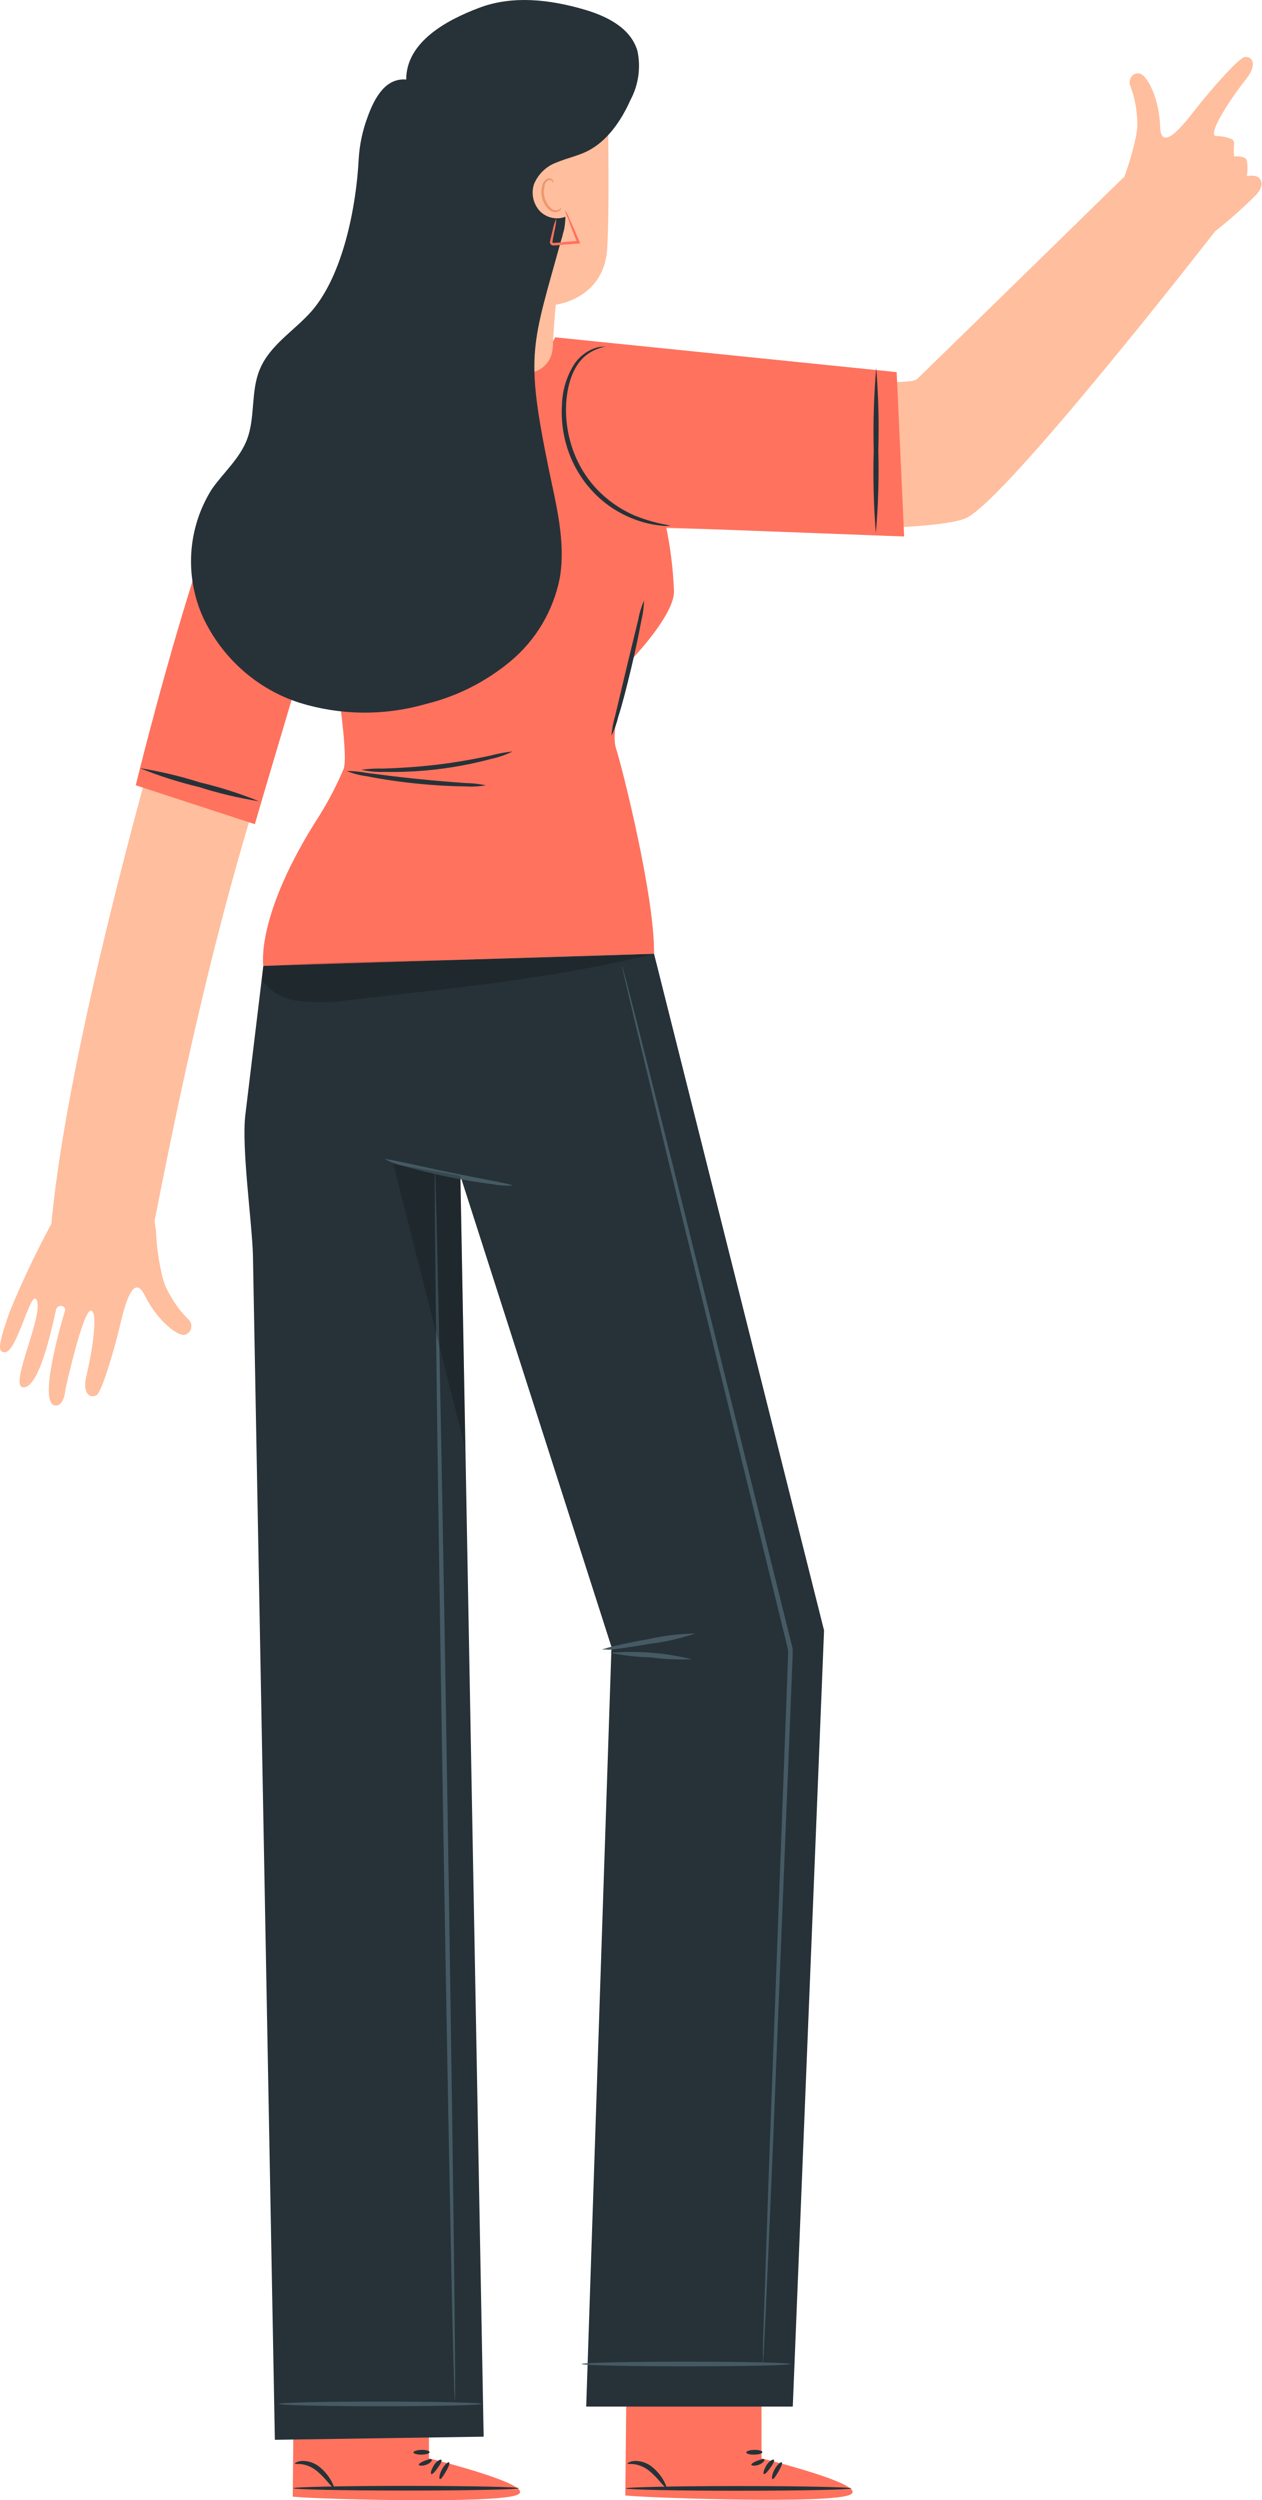 <svg width="99" height="196" viewBox="0 0 99 196" fill="none" xmlns="http://www.w3.org/2000/svg">
<path d="M33.649 192.713V186.693L23.055 186.615L22.965 195.719L23.622 195.768C26.545 195.958 38.494 196.24 40.457 195.62C42.641 194.93 33.649 192.713 33.649 192.713Z" fill="#FF725E"/>
<path d="M40.706 195.057C40.706 195.156 36.739 195.24 31.853 195.24C26.967 195.24 23 195.156 23 195.057C23 194.959 26.967 194.874 31.853 194.874C36.739 194.874 40.706 194.959 40.706 195.057Z" fill="#263238"/>
<path d="M33.836 193.945C33.746 193.895 33.836 193.579 34.05 193.241C34.264 192.903 34.554 192.762 34.623 192.832C34.693 192.903 34.547 193.17 34.34 193.459C34.133 193.748 33.925 193.994 33.836 193.945Z" fill="#263238"/>
<path d="M34.513 194.339C34.416 194.339 34.465 193.945 34.672 193.572C34.879 193.198 35.156 192.973 35.232 193.029C35.308 193.086 35.183 193.403 34.99 193.734C34.796 194.064 34.603 194.374 34.513 194.339Z" fill="#263238"/>
<path d="M26.192 195.029C26.151 195.029 25.992 194.902 25.764 194.635C25.485 194.291 25.175 193.975 24.838 193.691C24.506 193.421 24.11 193.244 23.691 193.177C23.366 193.135 23.158 193.177 23.138 193.135C23.117 193.093 23.317 192.945 23.697 192.917C24.199 192.906 24.688 193.076 25.079 193.396C25.446 193.7 25.755 194.07 25.992 194.487C26.151 194.797 26.234 195.001 26.192 195.029Z" fill="#263238"/>
<path d="M33.871 192.811C33.919 192.896 33.739 193.107 33.435 193.22C33.131 193.332 32.862 193.29 32.848 193.22C32.834 193.149 33.048 193.001 33.311 192.903C33.574 192.804 33.815 192.727 33.871 192.811Z" fill="#263238"/>
<path d="M33.705 192.227C33.705 192.332 33.428 192.417 33.069 192.424C32.709 192.431 32.426 192.347 32.433 192.248C32.44 192.149 32.723 192.058 33.069 192.051C33.414 192.044 33.691 192.128 33.705 192.227Z" fill="#263238"/>
<path d="M59.738 192.713V186.693L49.144 186.615L49.054 195.628L49.71 195.677C52.634 195.867 64.59 196.24 66.545 195.62C68.729 194.93 59.738 192.713 59.738 192.713Z" fill="#FF725E"/>
<path d="M66.794 195.071C66.794 195.17 62.834 195.254 57.941 195.254C53.048 195.254 49.095 195.17 49.095 195.071C49.095 194.973 53.055 194.888 57.941 194.888C62.827 194.888 66.794 194.973 66.794 195.071Z" fill="#263238"/>
<path d="M59.924 193.945C59.842 193.895 59.924 193.579 60.139 193.241C60.353 192.903 60.643 192.762 60.712 192.832C60.781 192.903 60.636 193.17 60.429 193.459C60.222 193.748 60.014 193.994 59.924 193.945Z" fill="#263238"/>
<path d="M60.602 194.339C60.512 194.339 60.554 193.945 60.768 193.572C60.982 193.198 61.252 192.973 61.328 193.029C61.404 193.086 61.272 193.403 61.079 193.734C60.885 194.064 60.699 194.374 60.602 194.339Z" fill="#263238"/>
<path d="M52.281 195.029C52.239 195.029 52.087 194.902 51.852 194.635C51.574 194.291 51.264 193.975 50.926 193.691C50.594 193.421 50.199 193.244 49.779 193.177C49.461 193.135 49.247 193.177 49.226 193.135C49.206 193.093 49.406 192.945 49.786 192.917C50.288 192.906 50.777 193.076 51.168 193.396C51.537 193.698 51.846 194.068 52.081 194.487C52.239 194.797 52.322 195.001 52.281 195.029Z" fill="#263238"/>
<path d="M59.959 192.811C60.008 192.896 59.828 193.107 59.524 193.22C59.22 193.332 58.95 193.29 58.937 193.22C58.923 193.149 59.137 193.001 59.4 192.903C59.662 192.804 59.904 192.727 59.959 192.811Z" fill="#263238"/>
<path d="M59.807 192.227C59.807 192.332 59.531 192.417 59.172 192.424C58.812 192.431 58.536 192.347 58.543 192.248C58.55 192.149 58.826 192.058 59.172 192.051C59.517 192.044 59.807 192.128 59.807 192.227Z" fill="#263238"/>
<path d="M98.771 13.951C98.495 13.662 97.81 13.803 97.81 13.803C97.879 13.398 97.879 12.984 97.81 12.578C97.686 12.184 96.815 12.261 96.815 12.261C96.775 11.929 96.775 11.594 96.815 11.262C96.822 11.188 96.806 11.114 96.771 11.05C96.735 10.986 96.68 10.934 96.615 10.903C96.203 10.732 95.76 10.65 95.315 10.663C94.783 10.276 96.939 7.199 97.741 6.214C98.543 5.228 98.398 4.46 97.686 4.46C97.195 4.46 94.68 7.418 93.906 8.41C93.132 9.403 91.079 12.163 91.01 9.959C90.941 7.755 90.07 6.094 89.524 5.812C88.978 5.531 88.398 6.192 88.695 6.805C88.956 7.501 89.119 8.231 89.178 8.973C89.254 9.565 89.228 10.165 89.103 10.748C88.873 11.832 88.561 12.896 88.169 13.93H88.114C88.114 13.93 73.035 28.666 71.943 29.715C70.968 30.659 51.369 28.596 47.437 28.173C46.1 27.974 44.751 27.88 43.401 27.892C41.694 27.969 41.389 28.215 39.689 28.237C35.396 28.285 31.113 28.669 26.877 29.384C24.959 29.716 23.167 30.579 21.697 31.878C20.227 33.176 19.136 34.861 18.542 36.749C14.582 49.352 5.612 79.183 4.029 95.939C2.833 98.149 1.754 100.421 0.795 102.748C-0.318 105.831 -0.048 105.937 0.325 106.007C1.334 106.197 2.481 100.664 2.909 102.001C3.338 103.339 0.733 108.598 1.79 108.753C3.172 108.95 4.271 103.121 4.402 102.656C4.534 102.191 5.218 102.339 5.093 102.776C4.893 103.395 2.951 109.964 4.306 110.175C5.052 110.288 5.135 108.901 5.135 108.901C5.135 108.901 6.517 102.614 7.146 102.741C7.775 102.867 7.104 106.578 6.787 107.817C6.469 109.056 6.911 109.683 7.561 109.38C8.003 109.169 9.06 105.402 9.35 104.177C9.641 102.952 10.366 99.558 11.341 101.522C12.315 103.487 13.794 104.627 14.402 104.656C14.539 104.639 14.669 104.582 14.773 104.49C14.878 104.399 14.953 104.278 14.99 104.142C15.026 104.006 15.022 103.863 14.978 103.73C14.933 103.597 14.851 103.48 14.741 103.395C14.218 102.875 13.769 102.282 13.407 101.635C13.085 101.131 12.851 100.573 12.716 99.988C12.438 98.82 12.275 97.626 12.232 96.425L12.122 95.721C13.67 87.913 18.127 64.996 24.561 50.358L27.201 55.892L28.349 59.99L21.313 77.683L51.321 77.282L46.842 59.722L52.281 41.417C58.162 41.55 73.263 41.776 75.778 40.614C78.944 39.206 95.315 18.14 95.315 18.14C96.383 17.296 97.405 16.393 98.377 15.437C98.377 15.437 99.372 14.585 98.771 13.951Z" fill="#FFBE9D"/>
<path d="M19.993 64.609C20.864 61.581 25.335 46.613 25.335 46.613C25.335 46.613 27.533 58.814 26.953 60.285C26.419 61.545 25.788 62.76 25.066 63.919C19.993 71.783 20.657 75.719 20.657 75.719L51.307 74.768C51.376 70.403 48.84 60.25 48.314 58.631C47.789 57.012 49.538 51.71 49.538 51.71C49.538 51.71 52.993 48.126 52.869 46.282C52.803 44.625 52.602 42.976 52.267 41.353L70.927 42.057L70.34 29.173L43.539 26.441C42.606 29.124 34.168 27.807 34.168 27.807C25.059 28.117 24.492 29.821 20.705 32.82C16.918 35.819 10.65 61.56 10.65 61.56L19.993 64.609Z" fill="#FF725E"/>
<path d="M38.114 61.56C37.583 61.657 37.042 61.685 36.504 61.644C35.502 61.644 34.126 61.574 32.613 61.419C31.099 61.264 29.731 61.046 28.757 60.849C28.219 60.778 27.692 60.641 27.188 60.441C27.728 60.441 28.267 60.492 28.798 60.595C29.779 60.722 31.141 60.898 32.647 61.053C34.154 61.208 35.522 61.313 36.511 61.384C37.049 61.391 37.586 61.45 38.114 61.56Z" fill="#263238"/>
<path d="M40.215 58.906C39.683 59.171 39.121 59.367 38.542 59.49C35.785 60.228 32.94 60.572 30.09 60.511C29.5 60.531 28.91 60.474 28.335 60.342C28.917 60.267 29.503 60.236 30.09 60.25C31.175 60.215 32.668 60.138 34.313 59.941C35.958 59.743 37.423 59.462 38.459 59.236C39.035 59.08 39.622 58.969 40.215 58.906Z" fill="#263238"/>
<path d="M50.526 47.063C50.511 47.6 50.44 48.134 50.311 48.654C50.132 49.633 49.855 50.971 49.503 52.435C49.15 53.9 48.812 55.252 48.508 56.167C48.385 56.691 48.204 57.199 47.968 57.681C48.007 57.145 48.104 56.616 48.259 56.103C48.521 55.005 48.819 53.738 49.15 52.351C49.482 50.964 49.8 49.696 50.062 48.598C50.156 48.069 50.312 47.554 50.526 47.063Z" fill="#263238"/>
<path d="M20.318 62.813C18.719 62.562 17.141 62.187 15.598 61.694C14.021 61.318 12.473 60.824 10.967 60.215C12.566 60.471 14.143 60.845 15.688 61.335C17.265 61.709 18.813 62.203 20.318 62.813Z" fill="#263238"/>
<path d="M52.599 41.198C52.338 41.244 52.072 41.244 51.811 41.198C51.089 41.123 50.38 40.95 49.703 40.684C48.573 40.252 47.543 39.583 46.682 38.721C45.82 37.858 45.145 36.822 44.7 35.679C44.208 34.42 43.997 33.066 44.085 31.715C44.115 30.6 44.443 29.515 45.031 28.575C45.446 27.941 46.064 27.476 46.78 27.258C46.971 27.204 47.169 27.178 47.367 27.18C47.505 27.18 47.575 27.18 47.575 27.18C47.575 27.18 47.284 27.18 46.821 27.371C46.165 27.618 45.608 28.081 45.239 28.687C44.299 30.194 44.036 32.947 45.038 35.517C45.505 36.728 46.235 37.816 47.174 38.699C47.943 39.421 48.829 40.002 49.793 40.417C50.697 40.781 51.638 41.043 52.599 41.198Z" fill="#263238"/>
<path d="M68.708 41.804C68.535 39.645 68.48 37.478 68.542 35.312C68.488 33.149 68.553 30.984 68.736 28.828C68.909 30.985 68.964 33.15 68.902 35.312C68.96 37.478 68.895 39.646 68.708 41.804Z" fill="#263238"/>
<path d="M43.359 27.23C43.435 25.66 43.594 23.886 43.594 23.886C43.594 23.886 47.409 23.456 47.637 19.443C47.865 15.43 47.637 6.171 47.637 6.171L40.726 2.567L33.055 8.713L34.237 28.779L41.272 29.236C41.81 29.252 42.331 29.049 42.723 28.673C43.114 28.297 43.343 27.778 43.359 27.23Z" fill="#FFBE9D"/>
<path d="M44.043 16.268C44.043 16.268 44.043 16.345 43.981 16.437C43.93 16.503 43.863 16.556 43.787 16.59C43.712 16.624 43.629 16.639 43.546 16.634C43.103 16.634 42.675 16.113 42.523 15.507C42.451 15.214 42.451 14.907 42.523 14.613C42.537 14.485 42.583 14.363 42.655 14.257C42.727 14.151 42.825 14.065 42.938 14.008C43.031 13.969 43.135 13.969 43.228 14.008C43.297 14.042 43.353 14.099 43.387 14.169C43.435 14.289 43.387 14.367 43.387 14.36C43.387 14.353 43.387 14.289 43.318 14.219C43.282 14.168 43.228 14.133 43.169 14.12C43.109 14.107 43.046 14.117 42.993 14.148C42.908 14.201 42.838 14.274 42.788 14.361C42.739 14.449 42.712 14.547 42.71 14.648C42.651 14.91 42.651 15.182 42.71 15.444C42.848 15.993 43.221 16.437 43.553 16.479C43.618 16.488 43.684 16.483 43.747 16.465C43.81 16.447 43.868 16.416 43.919 16.373C44.002 16.317 44.03 16.261 44.043 16.268Z" fill="#EB996E"/>
<path d="M50.008 4.003C49.475 2.158 47.547 1.243 45.792 0.736C43.117 -0.039 40.228 -0.376 37.616 0.602C35.004 1.581 31.866 3.299 31.866 6.235C30.325 6.108 29.441 7.481 28.832 9.185C28.444 10.223 28.211 11.315 28.141 12.423C27.948 16.268 26.89 21.576 24.444 24.392C23.062 25.962 21.148 27.047 20.36 29.004C19.669 30.701 20.028 32.715 19.385 34.432C18.812 35.946 17.547 37.023 16.621 38.34C15.677 39.834 15.122 41.547 15.007 43.319C14.892 45.092 15.222 46.864 15.964 48.471C16.712 50.037 17.765 51.431 19.059 52.569C20.353 53.707 21.861 54.565 23.49 55.09C26.718 56.09 30.161 56.124 33.407 55.188C35.844 54.595 38.117 53.446 40.056 51.83C42.039 50.179 43.402 47.881 43.912 45.324C44.403 42.452 43.615 39.53 43.027 36.671C41.189 27.638 41.714 27.166 44.036 18.781C44.092 18.633 44.119 18.478 44.161 18.331C44.202 18.183 44.223 18.112 44.251 18C44.317 17.668 44.351 17.331 44.354 16.993C44.015 17.121 43.647 17.148 43.293 17.071C42.939 16.994 42.615 16.815 42.357 16.556C42.099 16.28 41.919 15.938 41.836 15.566C41.753 15.194 41.771 14.806 41.887 14.444C42.05 14.048 42.293 13.69 42.6 13.396C42.907 13.101 43.272 12.875 43.67 12.733C44.437 12.409 45.26 12.24 46.013 11.881C47.609 11.107 48.715 9.502 49.468 7.819C50.088 6.653 50.279 5.3 50.008 4.003Z" fill="#263238"/>
<path d="M44.32 16.458C44.466 16.677 44.586 16.914 44.679 17.162C44.886 17.605 45.163 18.232 45.467 18.957L45.522 19.091H45.377L44.686 19.154C44.209 19.154 43.808 19.246 43.338 19.239C43.297 19.229 43.26 19.21 43.228 19.181C43.197 19.153 43.173 19.117 43.159 19.077C43.138 19.013 43.138 18.944 43.159 18.88C43.175 18.785 43.195 18.691 43.221 18.598L43.345 18.098C43.408 17.765 43.505 17.439 43.636 17.127C43.623 17.466 43.574 17.804 43.49 18.133L43.394 18.633C43.359 18.802 43.297 19.063 43.394 19.042C43.739 19.042 44.23 18.964 44.686 18.936L45.377 18.873L45.287 19.027C44.99 18.323 44.741 17.662 44.596 17.204C44.469 16.97 44.376 16.719 44.32 16.458Z" fill="#FF725E"/>
<path d="M20.657 75.719L51.307 74.768L64.645 127.812L62.191 188.657H45.985L47.969 129.108L36.116 92.18L37.941 191.016L21.562 191.262L19.841 98.361C19.765 95.777 18.936 89.955 19.247 87.392L20.657 75.719Z" fill="#263238"/>
<path d="M40.194 92.933C39.693 92.965 39.189 92.934 38.694 92.841C37.768 92.729 36.504 92.532 35.115 92.25C33.726 91.968 32.482 91.644 31.583 91.384C31.103 91.276 30.638 91.106 30.201 90.877C30.201 90.772 32.454 91.321 35.218 91.891C37.983 92.461 40.208 92.827 40.194 92.933Z" fill="#455A64"/>
<path d="M62.025 185.32C62.025 185.419 58.356 185.503 53.829 185.503C49.302 185.503 45.626 185.419 45.626 185.32C45.626 185.221 49.295 185.137 53.829 185.137C58.362 185.137 62.025 185.214 62.025 185.32Z" fill="#455A64"/>
<path d="M37.796 188.446C37.796 188.552 34.23 188.629 29.834 188.629C25.439 188.629 21.88 188.552 21.88 188.446C21.88 188.34 25.446 188.263 29.834 188.263C34.223 188.263 37.796 188.347 37.796 188.446Z" fill="#455A64"/>
<path d="M35.681 188.193C35.584 188.193 35.156 166.599 34.72 139.964C34.285 113.33 34.029 91.722 34.119 91.722C34.209 91.722 34.651 113.308 35.08 139.957C35.508 166.606 35.785 188.193 35.681 188.193Z" fill="#455A64"/>
<path d="M59.849 185.32C59.841 185.224 59.841 185.127 59.849 185.031V184.187C59.849 183.426 59.904 182.335 59.946 180.948C60.042 178.132 60.181 174.041 60.353 169.028C60.727 158.946 61.252 145.048 61.825 129.706C61.825 129.558 61.825 129.417 61.825 129.291V129.34C58.197 114.555 54.914 101.135 52.53 91.426L49.766 79.943C49.448 78.598 49.206 77.549 49.033 76.817C48.95 76.472 48.895 76.204 48.847 76C48.82 75.909 48.803 75.814 48.798 75.719C48.834 75.807 48.862 75.899 48.881 75.993C48.936 76.19 49.005 76.458 49.102 76.796C49.289 77.5 49.558 78.57 49.904 79.908C50.595 82.626 51.569 86.54 52.786 91.363C55.191 101.065 58.508 114.449 62.185 129.256V129.305C62.185 129.432 62.185 129.579 62.185 129.72C61.57 145.062 61.01 158.953 60.602 169.035C60.388 174.055 60.208 178.117 60.084 180.948C60.015 182.356 59.959 183.426 59.925 184.187C59.925 184.546 59.883 184.827 59.876 185.031C59.877 185.128 59.868 185.225 59.849 185.32Z" fill="#455A64"/>
<path d="M54.562 128.052C53.398 128.441 52.199 128.713 50.982 128.861C49.489 129.122 48.218 129.305 47.644 129.333V129.192C47.831 129.248 47.927 129.284 47.927 129.312C47.927 129.34 47.81 129.312 47.616 129.312H47.202L47.616 129.185C48.155 129.023 49.427 128.756 50.92 128.481C52.117 128.216 53.337 128.073 54.562 128.052Z" fill="#455A64"/>
<path d="M54.279 130.072C53.2 130.123 52.12 130.073 51.051 129.924C49.971 129.902 48.896 129.782 47.837 129.565C49.997 129.386 52.171 129.557 54.279 130.072Z" fill="#455A64"/>
<path opacity="0.2" d="M20.526 76.838C20.889 77.313 21.346 77.704 21.867 77.987C22.389 78.27 22.963 78.437 23.553 78.478C24.787 78.627 26.036 78.604 27.264 78.408C35.177 77.514 43.56 76.69 51.307 74.768C41.279 75.338 30.685 75.148 20.657 75.719L20.553 76.592" fill="black"/>
<g opacity="0.2">
<path d="M30.857 91.236L36.51 113.583L36.117 92.18L30.857 91.236Z" fill="black"/>
</g>
</svg>

